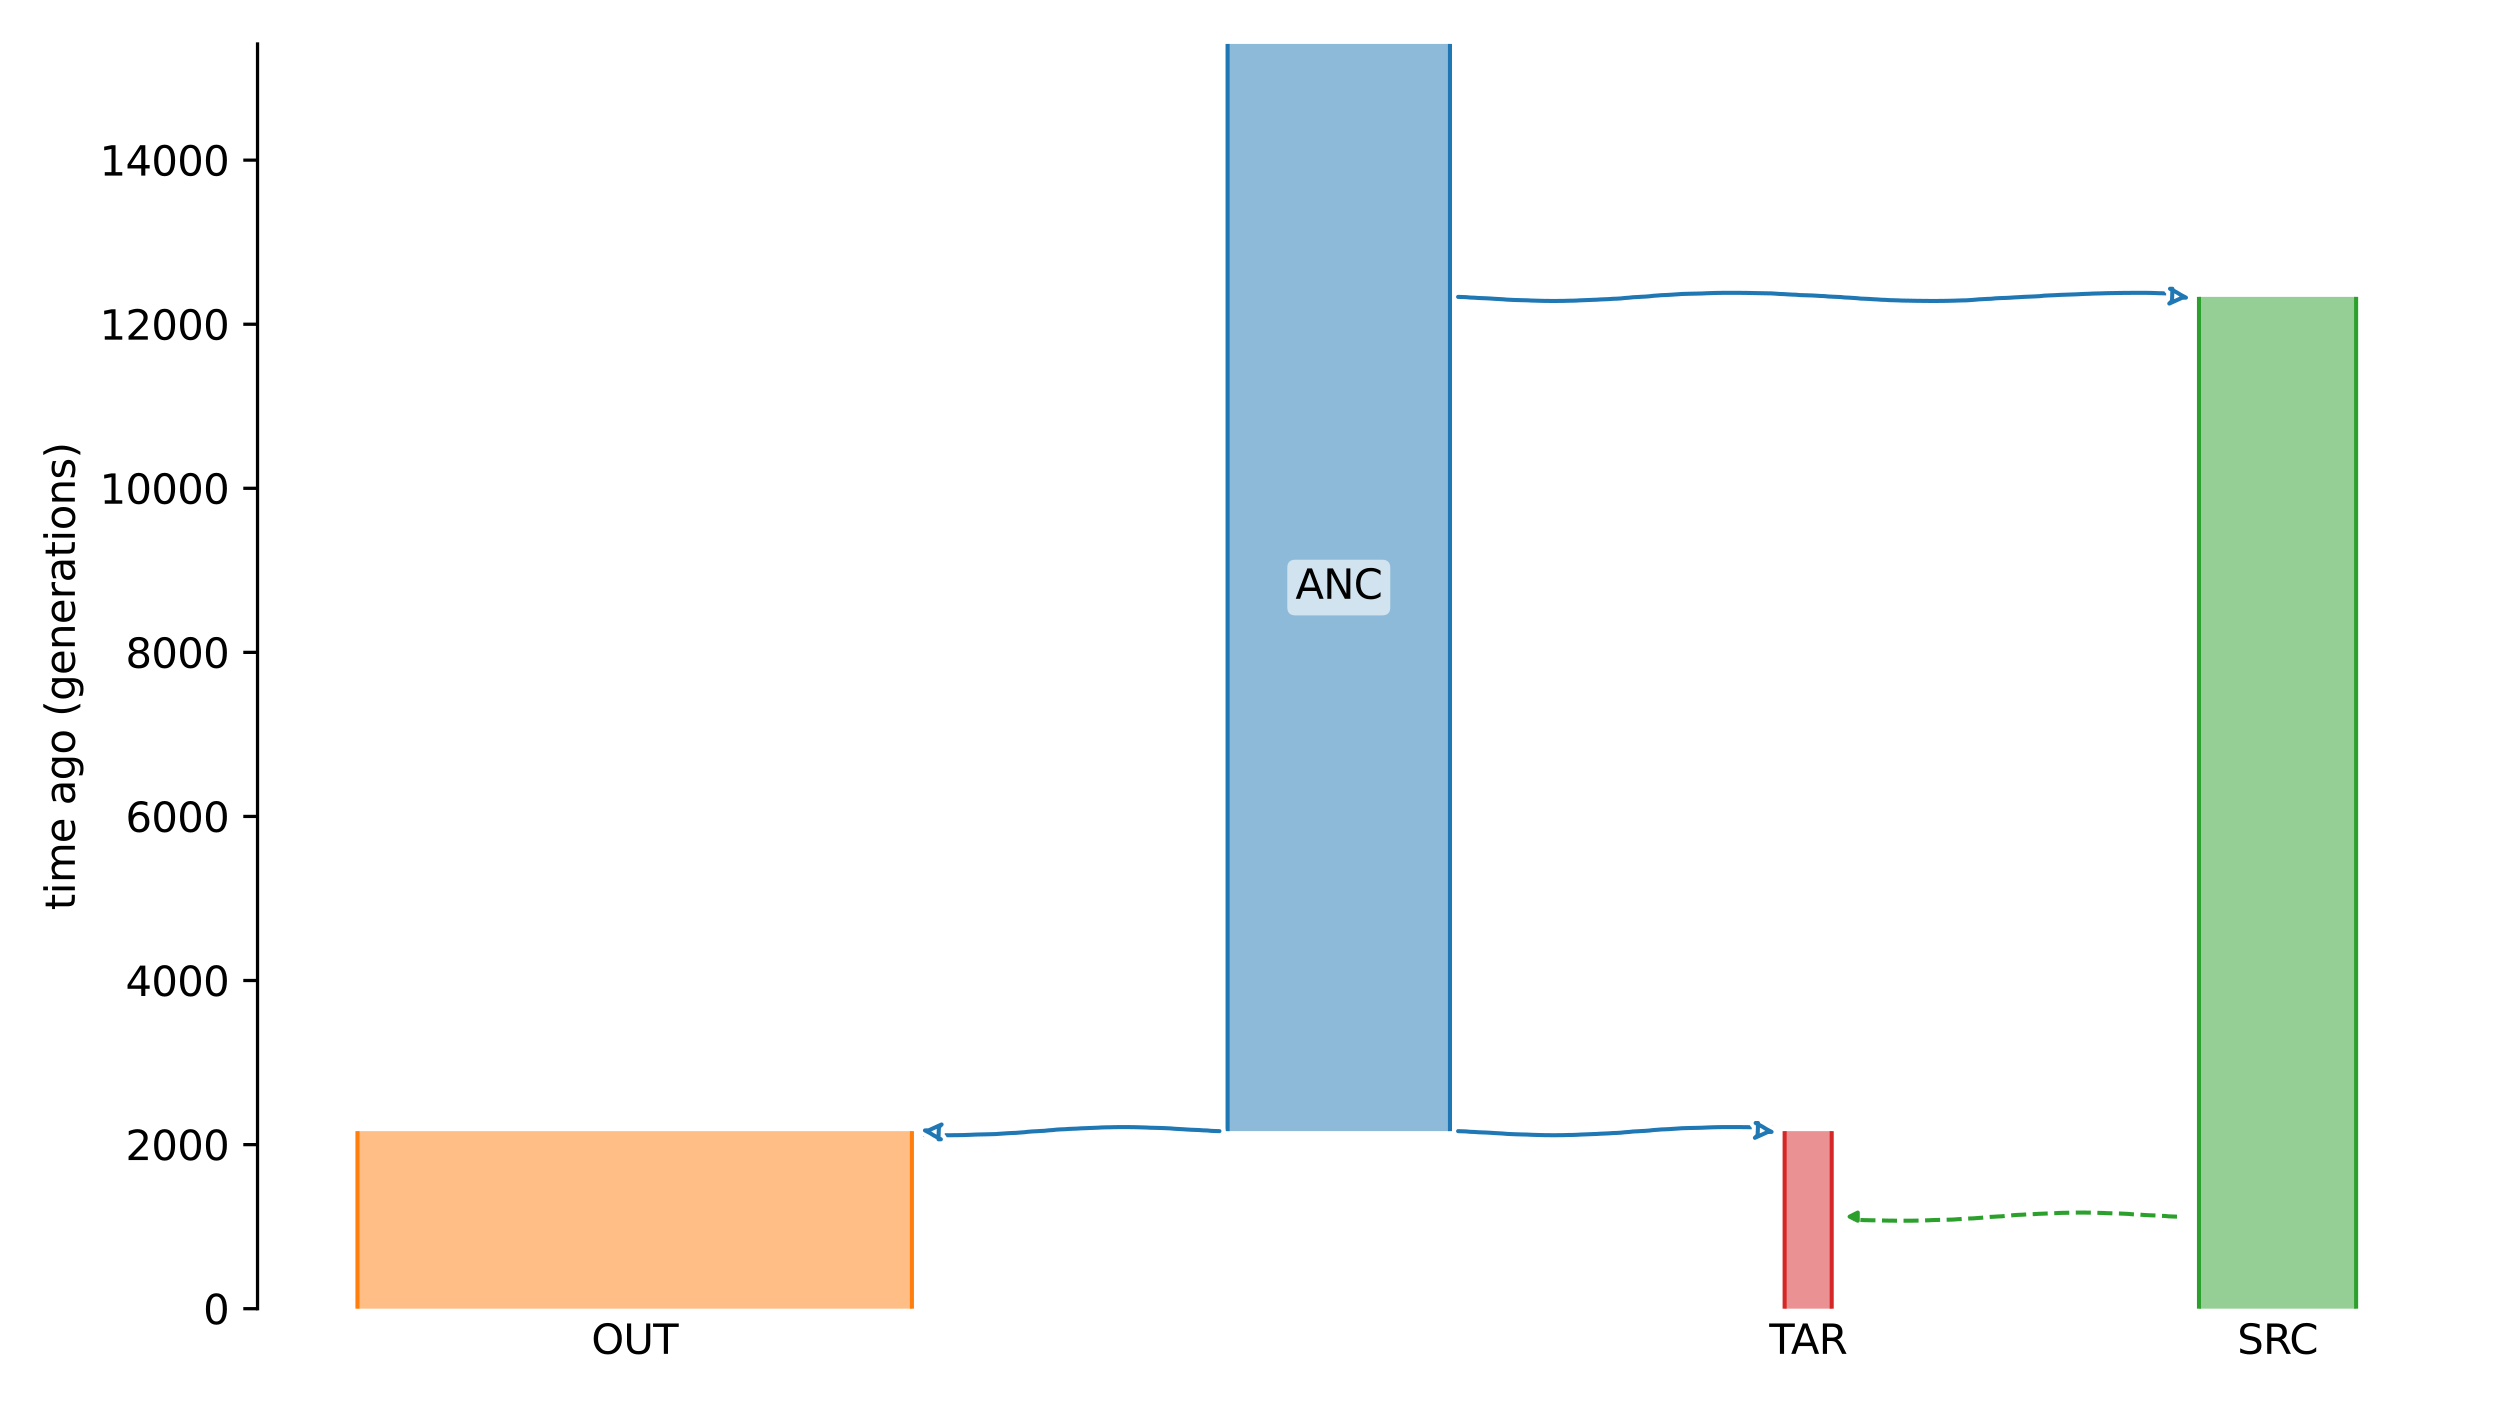 <?xml version="1.0" encoding="utf-8" standalone="no"?>
<!DOCTYPE svg PUBLIC "-//W3C//DTD SVG 1.1//EN"
  "http://www.w3.org/Graphics/SVG/1.1/DTD/svg11.dtd">
<svg xmlns:xlink="http://www.w3.org/1999/xlink" width="614.4pt" height="345.6pt" viewBox="0 0 614.4 345.6" xmlns="http://www.w3.org/2000/svg" version="1.1">
 <defs>
  <style type="text/css">*{stroke-linejoin: round; stroke-linecap: butt}</style>
 </defs>
 <g id="figure_1">
  <g id="patch_1">
   <path d="M 0 345.6 
L 614.4 345.6 
L 614.4 0 
L 0 0 
z
" style="fill: #ffffff"/>
  </g>
  <g id="axes_1">
   <g id="patch_2">
    <path d="M 63.291 321.622 
L 603.6 321.622 
L 603.6 10.8 
L 63.291 10.8 
z
" style="fill: #ffffff"/>
   </g>
   <path d="M 535.018 299 
L 534.018 298.969 
L 533.018 298.932 
L 532.018 298.834 
L 531.018 298.802 
L 530.018 298.728 
L 529.018 298.689 
L 528.018 298.654 
L 527.018 298.596 
L 526.018 298.526 
L 525.018 298.474 
L 524.018 298.415 
L 523.018 298.327 
L 522.018 298.28 
L 521.018 298.238 
L 520.018 298.207 
L 519.018 298.181 
L 518.018 298.16 
L 517.018 298.106 
L 516.018 298.078 
L 515.018 298.048 
L 514.018 298.023 
L 513.018 298.012 
L 512.018 298.002 
L 511.018 298.002 
L 510.018 298.011 
L 509.018 298.023 
L 508.018 298.054 
L 507.018 298.065 
L 506.018 298.095 
L 505.018 298.155 
L 504.018 298.192 
L 503.018 298.231 
L 502.018 298.274 
L 501.018 298.306 
L 500.018 298.374 
L 499.018 298.413 
L 498.018 298.456 
L 497.018 298.526 
L 496.018 298.563 
L 495.018 298.621 
L 494.018 298.732 
L 493.018 298.803 
L 492.018 298.916 
L 491.018 298.961 
L 490.018 299.023 
L 489.018 299.071 
L 488.018 299.152 
L 487.018 299.271 
L 486.018 299.341 
L 485.018 299.424 
L 484.018 299.457 
L 483.018 299.508 
L 482.018 299.577 
L 481.018 299.643 
L 480.018 299.72 
L 479.018 299.747 
L 478.018 299.774 
L 477.018 299.796 
L 476.018 299.816 
L 475.018 299.842 
L 474.018 299.892 
L 473.018 299.927 
L 472.018 299.963 
L 471.018 299.978 
L 470.018 299.994 
L 469.018 299.998 
L 468.018 300 
L 467.018 299.999 
L 466.018 299.998 
L 465.018 299.984 
L 464.018 299.976 
L 463.018 299.954 
L 462.018 299.931 
L 461.018 299.914 
L 460.018 299.896 
L 459.018 299.875 
L 458.018 299.859 
L 457.018 299.796 
L 455.561 299.721 
" clip-path="url(#p1963dccfec)" style="fill: none; stroke-dasharray: 3.7,1.6; stroke-dashoffset: 0; stroke: #2ca02c"/>
   <g id="patch_3">
    <path d="M 301.691 10.8 
L 301.691 277.991 
M 356.343 10.8 
L 356.343 277.991 
" clip-path="url(#p1963dccfec)" style="fill: none; stroke: #ffffff; stroke-width: 3; stroke-linejoin: miter"/>
    <path d="M 301.691 10.8 
L 301.691 277.991 
M 356.343 10.8 
L 356.343 277.991 
" clip-path="url(#p1963dccfec)" style="fill: none; stroke: #1f77b4; stroke-linejoin: miter"/>
    <g id="PolyCollection_1">
     <path d="M 356.343 10.8 
L 301.691 10.8 
L 301.691 277.991 
L 356.343 277.991 
L 356.343 277.991 
L 356.343 10.8 
z
" clip-path="url(#p1963dccfec)" style="fill: #1f77b4; fill-opacity: 0.5"/>
    </g>
    <g id="patch_4">
     <path d="M 87.85 277.991 
L 87.85 321.622 
M 224.113 277.991 
L 224.113 321.622 
" clip-path="url(#p1963dccfec)" style="fill: none; stroke: #ffffff; stroke-width: 3; stroke-linejoin: miter"/>
     <path d="M 87.85 277.991 
L 87.85 321.622 
M 224.113 277.991 
L 224.113 321.622 
" clip-path="url(#p1963dccfec)" style="fill: none; stroke: #ff7f0e; stroke-linejoin: miter"/>
     <g id="PolyCollection_2">
      <path d="M 224.113 277.991 
L 87.85 277.991 
L 87.85 321.622 
L 224.113 321.622 
L 224.113 321.622 
L 224.113 277.991 
z
" clip-path="url(#p1963dccfec)" style="fill: #ff7f0e; fill-opacity: 0.5"/>
     </g>
     <g id="patch_5">
      <path d="M 540.421 72.964 
L 540.421 321.622 
M 579.04 72.964 
L 579.04 321.622 
" clip-path="url(#p1963dccfec)" style="fill: none; stroke: #ffffff; stroke-width: 3; stroke-linejoin: miter"/>
      <path d="M 540.421 72.964 
L 540.421 321.622 
M 579.04 72.964 
L 579.04 321.622 
" clip-path="url(#p1963dccfec)" style="fill: none; stroke: #2ca02c; stroke-linejoin: miter"/>
      <g id="PolyCollection_3">
       <path d="M 579.04 72.964 
L 540.421 72.964 
L 540.421 321.622 
L 579.04 321.622 
L 579.04 321.622 
L 579.04 72.964 
z
" clip-path="url(#p1963dccfec)" style="fill: #2ca02c; fill-opacity: 0.5"/>
      </g>
      <g id="patch_6">
       <path d="M 438.59 277.991 
L 438.59 321.622 
M 450.158 277.991 
L 450.158 321.622 
" clip-path="url(#p1963dccfec)" style="fill: none; stroke: #ffffff; stroke-width: 3; stroke-linejoin: miter"/>
       <path d="M 438.59 277.991 
L 438.59 321.622 
M 450.158 277.991 
L 450.158 321.622 
" clip-path="url(#p1963dccfec)" style="fill: none; stroke: #d62728; stroke-linejoin: miter"/>
       <g id="PolyCollection_4">
        <path d="M 450.158 277.991 
L 438.59 277.991 
L 438.59 321.622 
L 450.158 321.622 
L 450.158 321.622 
L 450.158 277.991 
z
" clip-path="url(#p1963dccfec)" style="fill: #d62728; fill-opacity: 0.5"/>
       </g>
       <g id="matplotlib.axis_1">
        <g id="xtick_1">
         <g id="line2d_1"/>
         <g id="text_1">
          <!-- OUT -->
          <g transform="translate(145.333 332.72) scale(0.1 -0.1)">
           <defs>
            <path id="DejaVuSans-4f" d="M 2522 4238 
Q 1834 4238 1429 3725 
Q 1025 3213 1025 2328 
Q 1025 1447 1429 934 
Q 1834 422 2522 422 
Q 3209 422 3611 934 
Q 4013 1447 4013 2328 
Q 4013 3213 3611 3725 
Q 3209 4238 2522 4238 
z
M 2522 4750 
Q 3503 4750 4090 4092 
Q 4678 3434 4678 2328 
Q 4678 1225 4090 567 
Q 3503 -91 2522 -91 
Q 1538 -91 948 565 
Q 359 1222 359 2328 
Q 359 3434 948 4092 
Q 1538 4750 2522 4750 
z
" transform="scale(0.016)"/>
            <path id="DejaVuSans-55" d="M 556 4666 
L 1191 4666 
L 1191 1831 
Q 1191 1081 1462 751 
Q 1734 422 2344 422 
Q 2950 422 3222 751 
Q 3494 1081 3494 1831 
L 3494 4666 
L 4128 4666 
L 4128 1753 
Q 4128 841 3676 375 
Q 3225 -91 2344 -91 
Q 1459 -91 1007 375 
Q 556 841 556 1753 
L 556 4666 
z
" transform="scale(0.016)"/>
            <path id="DejaVuSans-54" d="M -19 4666 
L 3928 4666 
L 3928 4134 
L 2272 4134 
L 2272 0 
L 1638 0 
L 1638 4134 
L -19 4134 
L -19 4666 
z
" transform="scale(0.016)"/>
           </defs>
           <use xlink:href="#DejaVuSans-4f"/>
           <use xlink:href="#DejaVuSans-55" x="78.711"/>
           <use xlink:href="#DejaVuSans-54" x="151.904"/>
          </g>
         </g>
        </g>
        <g id="xtick_2">
         <g id="line2d_2"/>
         <g id="text_2">
          <!-- SRC -->
          <g transform="translate(549.841 332.72) scale(0.1 -0.1)">
           <defs>
            <path id="DejaVuSans-53" d="M 3425 4513 
L 3425 3897 
Q 3066 4069 2747 4153 
Q 2428 4238 2131 4238 
Q 1616 4238 1336 4038 
Q 1056 3838 1056 3469 
Q 1056 3159 1242 3001 
Q 1428 2844 1947 2747 
L 2328 2669 
Q 3034 2534 3370 2195 
Q 3706 1856 3706 1288 
Q 3706 609 3251 259 
Q 2797 -91 1919 -91 
Q 1588 -91 1214 -16 
Q 841 59 441 206 
L 441 856 
Q 825 641 1194 531 
Q 1563 422 1919 422 
Q 2459 422 2753 634 
Q 3047 847 3047 1241 
Q 3047 1584 2836 1778 
Q 2625 1972 2144 2069 
L 1759 2144 
Q 1053 2284 737 2584 
Q 422 2884 422 3419 
Q 422 4038 858 4394 
Q 1294 4750 2059 4750 
Q 2388 4750 2728 4690 
Q 3069 4631 3425 4513 
z
" transform="scale(0.016)"/>
            <path id="DejaVuSans-52" d="M 2841 2188 
Q 3044 2119 3236 1894 
Q 3428 1669 3622 1275 
L 4263 0 
L 3584 0 
L 2988 1197 
Q 2756 1666 2539 1819 
Q 2322 1972 1947 1972 
L 1259 1972 
L 1259 0 
L 628 0 
L 628 4666 
L 2053 4666 
Q 2853 4666 3247 4331 
Q 3641 3997 3641 3322 
Q 3641 2881 3436 2590 
Q 3231 2300 2841 2188 
z
M 1259 4147 
L 1259 2491 
L 2053 2491 
Q 2509 2491 2742 2702 
Q 2975 2913 2975 3322 
Q 2975 3731 2742 3939 
Q 2509 4147 2053 4147 
L 1259 4147 
z
" transform="scale(0.016)"/>
            <path id="DejaVuSans-43" d="M 4122 4306 
L 4122 3641 
Q 3803 3938 3442 4084 
Q 3081 4231 2675 4231 
Q 1875 4231 1450 3742 
Q 1025 3253 1025 2328 
Q 1025 1406 1450 917 
Q 1875 428 2675 428 
Q 3081 428 3442 575 
Q 3803 722 4122 1019 
L 4122 359 
Q 3791 134 3420 21 
Q 3050 -91 2638 -91 
Q 1578 -91 968 557 
Q 359 1206 359 2328 
Q 359 3453 968 4101 
Q 1578 4750 2638 4750 
Q 3056 4750 3426 4639 
Q 3797 4528 4122 4306 
z
" transform="scale(0.016)"/>
           </defs>
           <use xlink:href="#DejaVuSans-53"/>
           <use xlink:href="#DejaVuSans-52" x="63.477"/>
           <use xlink:href="#DejaVuSans-43" x="127.959"/>
          </g>
         </g>
        </g>
        <g id="xtick_3">
         <g id="line2d_3"/>
         <g id="text_3">
          <!-- TAR -->
          <g transform="translate(434.813 332.72) scale(0.1 -0.1)">
           <defs>
            <path id="DejaVuSans-41" d="M 2188 4044 
L 1331 1722 
L 3047 1722 
L 2188 4044 
z
M 1831 4666 
L 2547 4666 
L 4325 0 
L 3669 0 
L 3244 1197 
L 1141 1197 
L 716 0 
L 50 0 
L 1831 4666 
z
" transform="scale(0.016)"/>
           </defs>
           <use xlink:href="#DejaVuSans-54"/>
           <use xlink:href="#DejaVuSans-41" x="53.334"/>
           <use xlink:href="#DejaVuSans-52" x="121.742"/>
          </g>
         </g>
        </g>
       </g>
       <g id="matplotlib.axis_2">
        <g id="ytick_1">
         <g id="line2d_4">
          <defs>
           <path id="m6f9a1fce03" d="M 0 0 
L -3.5 0 
" style="stroke: #000000; stroke-width: 0.8"/>
          </defs>
          <g>
           <use xlink:href="#m6f9a1fce03" x="63.291" y="321.622" style="stroke: #000000; stroke-width: 0.8"/>
          </g>
         </g>
         <g id="text_4">
          <!-- 0 -->
          <g transform="translate(49.928 325.421) scale(0.1 -0.1)">
           <defs>
            <path id="DejaVuSans-30" d="M 2034 4250 
Q 1547 4250 1301 3770 
Q 1056 3291 1056 2328 
Q 1056 1369 1301 889 
Q 1547 409 2034 409 
Q 2525 409 2770 889 
Q 3016 1369 3016 2328 
Q 3016 3291 2770 3770 
Q 2525 4250 2034 4250 
z
M 2034 4750 
Q 2819 4750 3233 4129 
Q 3647 3509 3647 2328 
Q 3647 1150 3233 529 
Q 2819 -91 2034 -91 
Q 1250 -91 836 529 
Q 422 1150 422 2328 
Q 422 3509 836 4129 
Q 1250 4750 2034 4750 
z
" transform="scale(0.016)"/>
           </defs>
           <use xlink:href="#DejaVuSans-30"/>
          </g>
         </g>
        </g>
        <g id="ytick_2">
         <g id="line2d_5">
          <g>
           <use xlink:href="#m6f9a1fce03" x="63.291" y="281.298" style="stroke: #000000; stroke-width: 0.8"/>
          </g>
         </g>
         <g id="text_5">
          <!-- 2000 -->
          <g transform="translate(30.841 285.097) scale(0.1 -0.1)">
           <defs>
            <path id="DejaVuSans-32" d="M 1228 531 
L 3431 531 
L 3431 0 
L 469 0 
L 469 531 
Q 828 903 1448 1529 
Q 2069 2156 2228 2338 
Q 2531 2678 2651 2914 
Q 2772 3150 2772 3378 
Q 2772 3750 2511 3984 
Q 2250 4219 1831 4219 
Q 1534 4219 1204 4116 
Q 875 4013 500 3803 
L 500 4441 
Q 881 4594 1212 4672 
Q 1544 4750 1819 4750 
Q 2544 4750 2975 4387 
Q 3406 4025 3406 3419 
Q 3406 3131 3298 2873 
Q 3191 2616 2906 2266 
Q 2828 2175 2409 1742 
Q 1991 1309 1228 531 
z
" transform="scale(0.016)"/>
           </defs>
           <use xlink:href="#DejaVuSans-32"/>
           <use xlink:href="#DejaVuSans-30" x="63.623"/>
           <use xlink:href="#DejaVuSans-30" x="127.246"/>
           <use xlink:href="#DejaVuSans-30" x="190.869"/>
          </g>
         </g>
        </g>
        <g id="ytick_3">
         <g id="line2d_6">
          <g>
           <use xlink:href="#m6f9a1fce03" x="63.291" y="240.974" style="stroke: #000000; stroke-width: 0.8"/>
          </g>
         </g>
         <g id="text_6">
          <!-- 4000 -->
          <g transform="translate(30.841 244.773) scale(0.1 -0.1)">
           <defs>
            <path id="DejaVuSans-34" d="M 2419 4116 
L 825 1625 
L 2419 1625 
L 2419 4116 
z
M 2253 4666 
L 3047 4666 
L 3047 1625 
L 3713 1625 
L 3713 1100 
L 3047 1100 
L 3047 0 
L 2419 0 
L 2419 1100 
L 313 1100 
L 313 1709 
L 2253 4666 
z
" transform="scale(0.016)"/>
           </defs>
           <use xlink:href="#DejaVuSans-34"/>
           <use xlink:href="#DejaVuSans-30" x="63.623"/>
           <use xlink:href="#DejaVuSans-30" x="127.246"/>
           <use xlink:href="#DejaVuSans-30" x="190.869"/>
          </g>
         </g>
        </g>
        <g id="ytick_4">
         <g id="line2d_7">
          <g>
           <use xlink:href="#m6f9a1fce03" x="63.291" y="200.65" style="stroke: #000000; stroke-width: 0.8"/>
          </g>
         </g>
         <g id="text_7">
          <!-- 6000 -->
          <g transform="translate(30.841 204.449) scale(0.1 -0.1)">
           <defs>
            <path id="DejaVuSans-36" d="M 2113 2584 
Q 1688 2584 1439 2293 
Q 1191 2003 1191 1497 
Q 1191 994 1439 701 
Q 1688 409 2113 409 
Q 2538 409 2786 701 
Q 3034 994 3034 1497 
Q 3034 2003 2786 2293 
Q 2538 2584 2113 2584 
z
M 3366 4563 
L 3366 3988 
Q 3128 4100 2886 4159 
Q 2644 4219 2406 4219 
Q 1781 4219 1451 3797 
Q 1122 3375 1075 2522 
Q 1259 2794 1537 2939 
Q 1816 3084 2150 3084 
Q 2853 3084 3261 2657 
Q 3669 2231 3669 1497 
Q 3669 778 3244 343 
Q 2819 -91 2113 -91 
Q 1303 -91 875 529 
Q 447 1150 447 2328 
Q 447 3434 972 4092 
Q 1497 4750 2381 4750 
Q 2619 4750 2861 4703 
Q 3103 4656 3366 4563 
z
" transform="scale(0.016)"/>
           </defs>
           <use xlink:href="#DejaVuSans-36"/>
           <use xlink:href="#DejaVuSans-30" x="63.623"/>
           <use xlink:href="#DejaVuSans-30" x="127.246"/>
           <use xlink:href="#DejaVuSans-30" x="190.869"/>
          </g>
         </g>
        </g>
        <g id="ytick_5">
         <g id="line2d_8">
          <g>
           <use xlink:href="#m6f9a1fce03" x="63.291" y="160.326" style="stroke: #000000; stroke-width: 0.8"/>
          </g>
         </g>
         <g id="text_8">
          <!-- 8000 -->
          <g transform="translate(30.841 164.125) scale(0.1 -0.1)">
           <defs>
            <path id="DejaVuSans-38" d="M 2034 2216 
Q 1584 2216 1326 1975 
Q 1069 1734 1069 1313 
Q 1069 891 1326 650 
Q 1584 409 2034 409 
Q 2484 409 2743 651 
Q 3003 894 3003 1313 
Q 3003 1734 2745 1975 
Q 2488 2216 2034 2216 
z
M 1403 2484 
Q 997 2584 770 2862 
Q 544 3141 544 3541 
Q 544 4100 942 4425 
Q 1341 4750 2034 4750 
Q 2731 4750 3128 4425 
Q 3525 4100 3525 3541 
Q 3525 3141 3298 2862 
Q 3072 2584 2669 2484 
Q 3125 2378 3379 2068 
Q 3634 1759 3634 1313 
Q 3634 634 3220 271 
Q 2806 -91 2034 -91 
Q 1263 -91 848 271 
Q 434 634 434 1313 
Q 434 1759 690 2068 
Q 947 2378 1403 2484 
z
M 1172 3481 
Q 1172 3119 1398 2916 
Q 1625 2713 2034 2713 
Q 2441 2713 2670 2916 
Q 2900 3119 2900 3481 
Q 2900 3844 2670 4047 
Q 2441 4250 2034 4250 
Q 1625 4250 1398 4047 
Q 1172 3844 1172 3481 
z
" transform="scale(0.016)"/>
           </defs>
           <use xlink:href="#DejaVuSans-38"/>
           <use xlink:href="#DejaVuSans-30" x="63.623"/>
           <use xlink:href="#DejaVuSans-30" x="127.246"/>
           <use xlink:href="#DejaVuSans-30" x="190.869"/>
          </g>
         </g>
        </g>
        <g id="ytick_6">
         <g id="line2d_9">
          <g>
           <use xlink:href="#m6f9a1fce03" x="63.291" y="120.002" style="stroke: #000000; stroke-width: 0.8"/>
          </g>
         </g>
         <g id="text_9">
          <!-- 10000 -->
          <g transform="translate(24.478 123.801) scale(0.1 -0.1)">
           <defs>
            <path id="DejaVuSans-31" d="M 794 531 
L 1825 531 
L 1825 4091 
L 703 3866 
L 703 4441 
L 1819 4666 
L 2450 4666 
L 2450 531 
L 3481 531 
L 3481 0 
L 794 0 
L 794 531 
z
" transform="scale(0.016)"/>
           </defs>
           <use xlink:href="#DejaVuSans-31"/>
           <use xlink:href="#DejaVuSans-30" x="63.623"/>
           <use xlink:href="#DejaVuSans-30" x="127.246"/>
           <use xlink:href="#DejaVuSans-30" x="190.869"/>
           <use xlink:href="#DejaVuSans-30" x="254.492"/>
          </g>
         </g>
        </g>
        <g id="ytick_7">
         <g id="line2d_10">
          <g>
           <use xlink:href="#m6f9a1fce03" x="63.291" y="79.678" style="stroke: #000000; stroke-width: 0.8"/>
          </g>
         </g>
         <g id="text_10">
          <!-- 12000 -->
          <g transform="translate(24.478 83.478) scale(0.1 -0.1)">
           <use xlink:href="#DejaVuSans-31"/>
           <use xlink:href="#DejaVuSans-32" x="63.623"/>
           <use xlink:href="#DejaVuSans-30" x="127.246"/>
           <use xlink:href="#DejaVuSans-30" x="190.869"/>
           <use xlink:href="#DejaVuSans-30" x="254.492"/>
          </g>
         </g>
        </g>
        <g id="ytick_8">
         <g id="line2d_11">
          <g>
           <use xlink:href="#m6f9a1fce03" x="63.291" y="39.354" style="stroke: #000000; stroke-width: 0.8"/>
          </g>
         </g>
         <g id="text_11">
          <!-- 14000 -->
          <g transform="translate(24.478 43.154) scale(0.1 -0.1)">
           <use xlink:href="#DejaVuSans-31"/>
           <use xlink:href="#DejaVuSans-34" x="63.623"/>
           <use xlink:href="#DejaVuSans-30" x="127.246"/>
           <use xlink:href="#DejaVuSans-30" x="190.869"/>
           <use xlink:href="#DejaVuSans-30" x="254.492"/>
          </g>
         </g>
        </g>
        <g id="text_12">
         <!-- time ago (generations) -->
         <g transform="translate(18.398 223.682) rotate(-90) scale(0.1 -0.1)">
          <defs>
           <path id="DejaVuSans-74" d="M 1172 4494 
L 1172 3500 
L 2356 3500 
L 2356 3053 
L 1172 3053 
L 1172 1153 
Q 1172 725 1289 603 
Q 1406 481 1766 481 
L 2356 481 
L 2356 0 
L 1766 0 
Q 1100 0 847 248 
Q 594 497 594 1153 
L 594 3053 
L 172 3053 
L 172 3500 
L 594 3500 
L 594 4494 
L 1172 4494 
z
" transform="scale(0.016)"/>
           <path id="DejaVuSans-69" d="M 603 3500 
L 1178 3500 
L 1178 0 
L 603 0 
L 603 3500 
z
M 603 4863 
L 1178 4863 
L 1178 4134 
L 603 4134 
L 603 4863 
z
" transform="scale(0.016)"/>
           <path id="DejaVuSans-6d" d="M 3328 2828 
Q 3544 3216 3844 3400 
Q 4144 3584 4550 3584 
Q 5097 3584 5394 3201 
Q 5691 2819 5691 2113 
L 5691 0 
L 5113 0 
L 5113 2094 
Q 5113 2597 4934 2840 
Q 4756 3084 4391 3084 
Q 3944 3084 3684 2787 
Q 3425 2491 3425 1978 
L 3425 0 
L 2847 0 
L 2847 2094 
Q 2847 2600 2669 2842 
Q 2491 3084 2119 3084 
Q 1678 3084 1418 2786 
Q 1159 2488 1159 1978 
L 1159 0 
L 581 0 
L 581 3500 
L 1159 3500 
L 1159 2956 
Q 1356 3278 1631 3431 
Q 1906 3584 2284 3584 
Q 2666 3584 2933 3390 
Q 3200 3197 3328 2828 
z
" transform="scale(0.016)"/>
           <path id="DejaVuSans-65" d="M 3597 1894 
L 3597 1613 
L 953 1613 
Q 991 1019 1311 708 
Q 1631 397 2203 397 
Q 2534 397 2845 478 
Q 3156 559 3463 722 
L 3463 178 
Q 3153 47 2828 -22 
Q 2503 -91 2169 -91 
Q 1331 -91 842 396 
Q 353 884 353 1716 
Q 353 2575 817 3079 
Q 1281 3584 2069 3584 
Q 2775 3584 3186 3129 
Q 3597 2675 3597 1894 
z
M 3022 2063 
Q 3016 2534 2758 2815 
Q 2500 3097 2075 3097 
Q 1594 3097 1305 2825 
Q 1016 2553 972 2059 
L 3022 2063 
z
" transform="scale(0.016)"/>
           <path id="DejaVuSans-20" transform="scale(0.016)"/>
           <path id="DejaVuSans-61" d="M 2194 1759 
Q 1497 1759 1228 1600 
Q 959 1441 959 1056 
Q 959 750 1161 570 
Q 1363 391 1709 391 
Q 2188 391 2477 730 
Q 2766 1069 2766 1631 
L 2766 1759 
L 2194 1759 
z
M 3341 1997 
L 3341 0 
L 2766 0 
L 2766 531 
Q 2569 213 2275 61 
Q 1981 -91 1556 -91 
Q 1019 -91 701 211 
Q 384 513 384 1019 
Q 384 1609 779 1909 
Q 1175 2209 1959 2209 
L 2766 2209 
L 2766 2266 
Q 2766 2663 2505 2880 
Q 2244 3097 1772 3097 
Q 1472 3097 1187 3025 
Q 903 2953 641 2809 
L 641 3341 
Q 956 3463 1253 3523 
Q 1550 3584 1831 3584 
Q 2591 3584 2966 3190 
Q 3341 2797 3341 1997 
z
" transform="scale(0.016)"/>
           <path id="DejaVuSans-67" d="M 2906 1791 
Q 2906 2416 2648 2759 
Q 2391 3103 1925 3103 
Q 1463 3103 1205 2759 
Q 947 2416 947 1791 
Q 947 1169 1205 825 
Q 1463 481 1925 481 
Q 2391 481 2648 825 
Q 2906 1169 2906 1791 
z
M 3481 434 
Q 3481 -459 3084 -895 
Q 2688 -1331 1869 -1331 
Q 1566 -1331 1297 -1286 
Q 1028 -1241 775 -1147 
L 775 -588 
Q 1028 -725 1275 -790 
Q 1522 -856 1778 -856 
Q 2344 -856 2625 -561 
Q 2906 -266 2906 331 
L 2906 616 
Q 2728 306 2450 153 
Q 2172 0 1784 0 
Q 1141 0 747 490 
Q 353 981 353 1791 
Q 353 2603 747 3093 
Q 1141 3584 1784 3584 
Q 2172 3584 2450 3431 
Q 2728 3278 2906 2969 
L 2906 3500 
L 3481 3500 
L 3481 434 
z
" transform="scale(0.016)"/>
           <path id="DejaVuSans-6f" d="M 1959 3097 
Q 1497 3097 1228 2736 
Q 959 2375 959 1747 
Q 959 1119 1226 758 
Q 1494 397 1959 397 
Q 2419 397 2687 759 
Q 2956 1122 2956 1747 
Q 2956 2369 2687 2733 
Q 2419 3097 1959 3097 
z
M 1959 3584 
Q 2709 3584 3137 3096 
Q 3566 2609 3566 1747 
Q 3566 888 3137 398 
Q 2709 -91 1959 -91 
Q 1206 -91 779 398 
Q 353 888 353 1747 
Q 353 2609 779 3096 
Q 1206 3584 1959 3584 
z
" transform="scale(0.016)"/>
           <path id="DejaVuSans-28" d="M 1984 4856 
Q 1566 4138 1362 3434 
Q 1159 2731 1159 2009 
Q 1159 1288 1364 580 
Q 1569 -128 1984 -844 
L 1484 -844 
Q 1016 -109 783 600 
Q 550 1309 550 2009 
Q 550 2706 781 3412 
Q 1013 4119 1484 4856 
L 1984 4856 
z
" transform="scale(0.016)"/>
           <path id="DejaVuSans-6e" d="M 3513 2113 
L 3513 0 
L 2938 0 
L 2938 2094 
Q 2938 2591 2744 2837 
Q 2550 3084 2163 3084 
Q 1697 3084 1428 2787 
Q 1159 2491 1159 1978 
L 1159 0 
L 581 0 
L 581 3500 
L 1159 3500 
L 1159 2956 
Q 1366 3272 1645 3428 
Q 1925 3584 2291 3584 
Q 2894 3584 3203 3211 
Q 3513 2838 3513 2113 
z
" transform="scale(0.016)"/>
           <path id="DejaVuSans-72" d="M 2631 2963 
Q 2534 3019 2420 3045 
Q 2306 3072 2169 3072 
Q 1681 3072 1420 2755 
Q 1159 2438 1159 1844 
L 1159 0 
L 581 0 
L 581 3500 
L 1159 3500 
L 1159 2956 
Q 1341 3275 1631 3429 
Q 1922 3584 2338 3584 
Q 2397 3584 2469 3576 
Q 2541 3569 2628 3553 
L 2631 2963 
z
" transform="scale(0.016)"/>
           <path id="DejaVuSans-73" d="M 2834 3397 
L 2834 2853 
Q 2591 2978 2328 3040 
Q 2066 3103 1784 3103 
Q 1356 3103 1142 2972 
Q 928 2841 928 2578 
Q 928 2378 1081 2264 
Q 1234 2150 1697 2047 
L 1894 2003 
Q 2506 1872 2764 1633 
Q 3022 1394 3022 966 
Q 3022 478 2636 193 
Q 2250 -91 1575 -91 
Q 1294 -91 989 -36 
Q 684 19 347 128 
L 347 722 
Q 666 556 975 473 
Q 1284 391 1588 391 
Q 1994 391 2212 530 
Q 2431 669 2431 922 
Q 2431 1156 2273 1281 
Q 2116 1406 1581 1522 
L 1381 1569 
Q 847 1681 609 1914 
Q 372 2147 372 2553 
Q 372 3047 722 3315 
Q 1072 3584 1716 3584 
Q 2034 3584 2315 3537 
Q 2597 3491 2834 3397 
z
" transform="scale(0.016)"/>
           <path id="DejaVuSans-29" d="M 513 4856 
L 1013 4856 
Q 1481 4119 1714 3412 
Q 1947 2706 1947 2009 
Q 1947 1309 1714 600 
Q 1481 -109 1013 -844 
L 513 -844 
Q 928 -128 1133 580 
Q 1338 1288 1338 2009 
Q 1338 2731 1133 3434 
Q 928 4138 513 4856 
z
" transform="scale(0.016)"/>
          </defs>
          <use xlink:href="#DejaVuSans-74"/>
          <use xlink:href="#DejaVuSans-69" x="39.209"/>
          <use xlink:href="#DejaVuSans-6d" x="66.992"/>
          <use xlink:href="#DejaVuSans-65" x="164.404"/>
          <use xlink:href="#DejaVuSans-20" x="225.928"/>
          <use xlink:href="#DejaVuSans-61" x="257.715"/>
          <use xlink:href="#DejaVuSans-67" x="318.994"/>
          <use xlink:href="#DejaVuSans-6f" x="382.471"/>
          <use xlink:href="#DejaVuSans-20" x="443.652"/>
          <use xlink:href="#DejaVuSans-28" x="475.439"/>
          <use xlink:href="#DejaVuSans-67" x="514.453"/>
          <use xlink:href="#DejaVuSans-65" x="577.93"/>
          <use xlink:href="#DejaVuSans-6e" x="639.453"/>
          <use xlink:href="#DejaVuSans-65" x="702.832"/>
          <use xlink:href="#DejaVuSans-72" x="764.355"/>
          <use xlink:href="#DejaVuSans-61" x="805.469"/>
          <use xlink:href="#DejaVuSans-74" x="866.748"/>
          <use xlink:href="#DejaVuSans-69" x="905.957"/>
          <use xlink:href="#DejaVuSans-6f" x="933.74"/>
          <use xlink:href="#DejaVuSans-6e" x="994.922"/>
          <use xlink:href="#DejaVuSans-73" x="1058.301"/>
          <use xlink:href="#DejaVuSans-29" x="1110.4"/>
         </g>
        </g>
       </g>
       <g id="patch_7">
        <path d="M 299.688 277.991 
L 298.688 277.96 
L 297.688 277.923 
L 296.688 277.825 
L 295.688 277.793 
L 294.688 277.719 
L 293.688 277.681 
L 292.688 277.645 
L 291.688 277.587 
L 290.688 277.517 
L 289.688 277.465 
L 288.688 277.406 
L 287.688 277.318 
L 286.688 277.272 
L 285.688 277.229 
L 284.688 277.199 
L 283.688 277.173 
L 282.688 277.151 
L 281.688 277.097 
L 280.688 277.069 
L 279.688 277.039 
L 278.688 277.014 
L 277.688 277.003 
L 276.688 276.993 
L 275.688 276.993 
L 274.688 277.002 
L 273.688 277.014 
L 272.688 277.045 
L 271.688 277.056 
L 270.688 277.086 
L 269.688 277.146 
L 268.688 277.183 
L 267.688 277.223 
L 266.688 277.265 
L 265.688 277.298 
L 264.688 277.365 
L 263.688 277.404 
L 262.688 277.447 
L 261.688 277.518 
L 260.688 277.554 
L 259.688 277.612 
L 258.688 277.723 
L 257.688 277.794 
L 256.688 277.907 
L 255.688 277.953 
L 254.688 278.014 
L 253.688 278.062 
L 252.688 278.143 
L 251.688 278.262 
L 250.688 278.332 
L 249.688 278.415 
L 248.688 278.448 
L 247.688 278.5 
L 246.688 278.568 
L 245.688 278.634 
L 244.688 278.711 
L 243.688 278.738 
L 242.688 278.765 
L 241.688 278.788 
L 240.688 278.807 
L 239.688 278.834 
L 238.688 278.883 
L 237.688 278.918 
L 236.688 278.954 
L 235.688 278.97 
L 234.688 278.985 
L 233.688 278.989 
L 232.688 278.991 
L 231.688 278.991 
L 230.688 278.989 
L 229.688 278.976 
L 228.688 278.967 
L 227.229 278.946 
" clip-path="url(#p1963dccfec)" style="fill: none; stroke: #ffffff; stroke-width: 3; stroke-linecap: round"/>
        <path d="M 299.688 277.991 
L 298.688 277.96 
L 297.688 277.923 
L 296.688 277.825 
L 295.688 277.793 
L 294.688 277.719 
L 293.688 277.681 
L 292.688 277.645 
L 291.688 277.587 
L 290.688 277.517 
L 289.688 277.465 
L 288.688 277.406 
L 287.688 277.318 
L 286.688 277.272 
L 285.688 277.229 
L 284.688 277.199 
L 283.688 277.173 
L 282.688 277.151 
L 281.688 277.097 
L 280.688 277.069 
L 279.688 277.039 
L 278.688 277.014 
L 277.688 277.003 
L 276.688 276.993 
L 275.688 276.993 
L 274.688 277.002 
L 273.688 277.014 
L 272.688 277.045 
L 271.688 277.056 
L 270.688 277.086 
L 269.688 277.146 
L 268.688 277.183 
L 267.688 277.223 
L 266.688 277.265 
L 265.688 277.298 
L 264.688 277.365 
L 263.688 277.404 
L 262.688 277.447 
L 261.688 277.518 
L 260.688 277.554 
L 259.688 277.612 
L 258.688 277.723 
L 257.688 277.794 
L 256.688 277.907 
L 255.688 277.953 
L 254.688 278.014 
L 253.688 278.062 
L 252.688 278.143 
L 251.688 278.262 
L 250.688 278.332 
L 249.688 278.415 
L 248.688 278.448 
L 247.688 278.5 
L 246.688 278.568 
L 245.688 278.634 
L 244.688 278.711 
L 243.688 278.738 
L 242.688 278.765 
L 241.688 278.788 
L 240.688 278.807 
L 239.688 278.834 
L 238.688 278.883 
L 237.688 278.918 
L 236.688 278.954 
L 235.688 278.97 
L 234.688 278.985 
L 233.688 278.989 
L 232.688 278.991 
L 231.688 278.991 
L 230.688 278.989 
L 229.688 278.976 
L 228.688 278.967 
L 227.229 278.946 
" clip-path="url(#p1963dccfec)" style="fill: none; stroke: #1f77b4; stroke-linecap: round"/>
        <path d="M 231.229 279.991 
L 230.348 279.516 
L 229.47 279.036 
L 228.62 278.501 
L 227.318 277.814 
L 228.245 277.788 
L 229.157 277.375 
L 230.067 276.959 
L 231.409 276.353 
L 230.754 276.991 
L 230.702 277.991 
L 230.643 279.991 
z
" clip-path="url(#p1963dccfec)" style="fill: #ffffff; stroke: #ffffff; stroke-width: 3; stroke-linecap: round"/>
        <path d="M 231.229 279.991 
L 230.348 279.516 
L 229.47 279.036 
L 228.62 278.501 
L 227.318 277.814 
L 228.245 277.788 
L 229.157 277.375 
L 230.067 276.959 
L 231.409 276.353 
L 230.754 276.991 
L 230.702 277.991 
L 230.643 279.991 
z
" clip-path="url(#p1963dccfec)" style="fill: #ffffff; stroke: #1f77b4; stroke-linecap: round"/>
        <g id="patch_8">
         <path d="M 358.346 72.964 
L 359.346 72.996 
L 360.346 73.033 
L 361.346 73.13 
L 362.346 73.163 
L 363.346 73.237 
L 364.346 73.275 
L 365.346 73.311 
L 366.346 73.368 
L 367.346 73.439 
L 368.346 73.491 
L 369.346 73.55 
L 370.346 73.638 
L 371.346 73.684 
L 372.346 73.727 
L 373.346 73.757 
L 374.346 73.783 
L 375.346 73.804 
L 376.346 73.859 
L 377.346 73.887 
L 378.346 73.916 
L 379.346 73.942 
L 380.346 73.953 
L 381.346 73.963 
L 382.346 73.963 
L 383.346 73.953 
L 384.346 73.942 
L 385.346 73.911 
L 386.346 73.899 
L 387.346 73.869 
L 388.346 73.81 
L 389.346 73.772 
L 390.346 73.733 
L 391.346 73.691 
L 392.346 73.658 
L 393.346 73.591 
L 394.346 73.551 
L 395.346 73.509 
L 396.346 73.438 
L 397.346 73.402 
L 398.346 73.343 
L 399.346 73.232 
L 400.346 73.162 
L 401.346 73.049 
L 402.346 73.003 
L 403.346 72.942 
L 404.346 72.893 
L 405.346 72.813 
L 406.346 72.694 
L 407.346 72.624 
L 408.346 72.541 
L 409.346 72.507 
L 410.346 72.456 
L 411.346 72.388 
L 412.346 72.322 
L 413.346 72.245 
L 414.346 72.217 
L 415.346 72.191 
L 416.346 72.168 
L 417.346 72.149 
L 418.346 72.122 
L 419.346 72.072 
L 420.346 72.037 
L 421.346 72.002 
L 422.346 71.986 
L 423.346 71.97 
L 424.346 71.967 
L 425.346 71.965 
L 426.346 71.965 
L 427.346 71.967 
L 428.346 71.98 
L 429.346 71.989 
L 430.346 72.01 
L 431.346 72.033 
L 432.346 72.05 
L 433.346 72.069 
L 434.346 72.089 
L 435.346 72.106 
L 436.346 72.169 
L 437.346 72.244 
L 438.346 72.277 
L 439.346 72.344 
L 440.346 72.398 
L 441.346 72.432 
L 442.346 72.522 
L 443.346 72.551 
L 444.346 72.582 
L 445.346 72.613 
L 446.346 72.668 
L 447.346 72.733 
L 448.346 72.771 
L 449.346 72.867 
L 450.346 72.916 
L 451.346 72.96 
L 452.346 73 
L 453.346 73.108 
L 454.346 73.15 
L 455.346 73.212 
L 456.346 73.282 
L 457.346 73.387 
L 458.346 73.424 
L 459.346 73.47 
L 460.346 73.538 
L 461.346 73.587 
L 462.346 73.664 
L 463.346 73.695 
L 464.346 73.764 
L 465.346 73.788 
L 466.346 73.817 
L 467.346 73.859 
L 468.346 73.88 
L 469.346 73.894 
L 470.346 73.921 
L 471.346 73.93 
L 472.346 73.943 
L 473.346 73.954 
L 474.346 73.96 
L 475.346 73.964 
L 476.346 73.959 
L 477.346 73.945 
L 478.346 73.938 
L 479.346 73.913 
L 480.346 73.89 
L 481.346 73.853 
L 482.346 73.827 
L 483.346 73.805 
L 484.346 73.736 
L 485.346 73.662 
L 486.346 73.568 
L 487.346 73.517 
L 488.346 73.463 
L 489.346 73.428 
L 490.346 73.322 
L 491.346 73.269 
L 492.346 73.232 
L 493.346 73.201 
L 494.346 73.14 
L 495.346 73.073 
L 496.346 73.024 
L 497.346 72.959 
L 498.346 72.92 
L 499.346 72.878 
L 500.346 72.836 
L 501.346 72.777 
L 502.346 72.664 
L 503.346 72.612 
L 504.346 72.572 
L 505.346 72.525 
L 506.346 72.468 
L 507.346 72.436 
L 508.346 72.399 
L 509.346 72.367 
L 510.346 72.333 
L 511.346 72.275 
L 512.346 72.229 
L 513.346 72.2 
L 514.346 72.149 
L 515.346 72.124 
L 516.346 72.103 
L 517.346 72.068 
L 518.346 72.044 
L 519.346 72.03 
L 520.346 72.011 
L 521.346 71.995 
L 522.346 71.983 
L 523.346 71.977 
L 524.346 71.97 
L 525.346 71.965 
L 526.346 71.967 
L 527.346 71.969 
L 528.346 71.981 
L 529.346 72.009 
L 530.346 72.053 
L 531.346 72.073 
L 532.346 72.114 
L 533.346 72.154 
L 534.346 72.173 
L 535.346 72.196 
L 537.305 72.263 
" clip-path="url(#p1963dccfec)" style="fill: none; stroke: #ffffff; stroke-width: 3; stroke-linecap: round"/>
         <path d="M 358.346 72.964 
L 359.346 72.996 
L 360.346 73.033 
L 361.346 73.13 
L 362.346 73.163 
L 363.346 73.237 
L 364.346 73.275 
L 365.346 73.311 
L 366.346 73.368 
L 367.346 73.439 
L 368.346 73.491 
L 369.346 73.55 
L 370.346 73.638 
L 371.346 73.684 
L 372.346 73.727 
L 373.346 73.757 
L 374.346 73.783 
L 375.346 73.804 
L 376.346 73.859 
L 377.346 73.887 
L 378.346 73.916 
L 379.346 73.942 
L 380.346 73.953 
L 381.346 73.963 
L 382.346 73.963 
L 383.346 73.953 
L 384.346 73.942 
L 385.346 73.911 
L 386.346 73.899 
L 387.346 73.869 
L 388.346 73.81 
L 389.346 73.772 
L 390.346 73.733 
L 391.346 73.691 
L 392.346 73.658 
L 393.346 73.591 
L 394.346 73.551 
L 395.346 73.509 
L 396.346 73.438 
L 397.346 73.402 
L 398.346 73.343 
L 399.346 73.232 
L 400.346 73.162 
L 401.346 73.049 
L 402.346 73.003 
L 403.346 72.942 
L 404.346 72.893 
L 405.346 72.813 
L 406.346 72.694 
L 407.346 72.624 
L 408.346 72.541 
L 409.346 72.507 
L 410.346 72.456 
L 411.346 72.388 
L 412.346 72.322 
L 413.346 72.245 
L 414.346 72.217 
L 415.346 72.191 
L 416.346 72.168 
L 417.346 72.149 
L 418.346 72.122 
L 419.346 72.072 
L 420.346 72.037 
L 421.346 72.002 
L 422.346 71.986 
L 423.346 71.97 
L 424.346 71.967 
L 425.346 71.965 
L 426.346 71.965 
L 427.346 71.967 
L 428.346 71.98 
L 429.346 71.989 
L 430.346 72.01 
L 431.346 72.033 
L 432.346 72.05 
L 433.346 72.069 
L 434.346 72.089 
L 435.346 72.106 
L 436.346 72.169 
L 437.346 72.244 
L 438.346 72.277 
L 439.346 72.344 
L 440.346 72.398 
L 441.346 72.432 
L 442.346 72.522 
L 443.346 72.551 
L 444.346 72.582 
L 445.346 72.613 
L 446.346 72.668 
L 447.346 72.733 
L 448.346 72.771 
L 449.346 72.867 
L 450.346 72.916 
L 451.346 72.96 
L 452.346 73 
L 453.346 73.108 
L 454.346 73.15 
L 455.346 73.212 
L 456.346 73.282 
L 457.346 73.387 
L 458.346 73.424 
L 459.346 73.47 
L 460.346 73.538 
L 461.346 73.587 
L 462.346 73.664 
L 463.346 73.695 
L 464.346 73.764 
L 465.346 73.788 
L 466.346 73.817 
L 467.346 73.859 
L 468.346 73.88 
L 469.346 73.894 
L 470.346 73.921 
L 471.346 73.93 
L 472.346 73.943 
L 473.346 73.954 
L 474.346 73.96 
L 475.346 73.964 
L 476.346 73.959 
L 477.346 73.945 
L 478.346 73.938 
L 479.346 73.913 
L 480.346 73.89 
L 481.346 73.853 
L 482.346 73.827 
L 483.346 73.805 
L 484.346 73.736 
L 485.346 73.662 
L 486.346 73.568 
L 487.346 73.517 
L 488.346 73.463 
L 489.346 73.428 
L 490.346 73.322 
L 491.346 73.269 
L 492.346 73.232 
L 493.346 73.201 
L 494.346 73.14 
L 495.346 73.073 
L 496.346 73.024 
L 497.346 72.959 
L 498.346 72.92 
L 499.346 72.878 
L 500.346 72.836 
L 501.346 72.777 
L 502.346 72.664 
L 503.346 72.612 
L 504.346 72.572 
L 505.346 72.525 
L 506.346 72.468 
L 507.346 72.436 
L 508.346 72.399 
L 509.346 72.367 
L 510.346 72.333 
L 511.346 72.275 
L 512.346 72.229 
L 513.346 72.2 
L 514.346 72.149 
L 515.346 72.124 
L 516.346 72.103 
L 517.346 72.068 
L 518.346 72.044 
L 519.346 72.03 
L 520.346 72.011 
L 521.346 71.995 
L 522.346 71.983 
L 523.346 71.977 
L 524.346 71.97 
L 525.346 71.965 
L 526.346 71.967 
L 527.346 71.969 
L 528.346 71.981 
L 529.346 72.009 
L 530.346 72.053 
L 531.346 72.073 
L 532.346 72.114 
L 533.346 72.154 
L 534.346 72.173 
L 535.346 72.196 
L 537.305 72.263 
" clip-path="url(#p1963dccfec)" style="fill: none; stroke: #1f77b4; stroke-linecap: round"/>
         <path d="M 533.305 70.964 
L 534.186 71.44 
L 535.064 71.92 
L 535.914 72.455 
L 537.217 73.142 
L 536.289 73.168 
L 535.378 73.581 
L 534.467 73.996 
L 533.125 74.603 
L 533.78 73.964 
L 533.832 72.964 
L 533.891 70.964 
z
" clip-path="url(#p1963dccfec)" style="fill: #ffffff; stroke: #ffffff; stroke-width: 3; stroke-linecap: round"/>
         <path d="M 533.305 70.964 
L 534.186 71.44 
L 535.064 71.92 
L 535.914 72.455 
L 537.217 73.142 
L 536.289 73.168 
L 535.378 73.581 
L 534.467 73.996 
L 533.125 74.603 
L 533.78 73.964 
L 533.832 72.964 
L 533.891 70.964 
z
" clip-path="url(#p1963dccfec)" style="fill: #ffffff; stroke: #1f77b4; stroke-linecap: round"/>
         <g id="patch_9">
          <path d="M 358.344 277.991 
L 359.344 278.023 
L 360.344 278.06 
L 361.344 278.158 
L 362.344 278.19 
L 363.344 278.264 
L 364.344 278.302 
L 365.344 278.338 
L 366.344 278.395 
L 367.344 278.466 
L 368.344 278.518 
L 369.344 278.577 
L 370.344 278.665 
L 371.344 278.711 
L 372.344 278.754 
L 373.344 278.784 
L 374.344 278.81 
L 375.344 278.831 
L 376.344 278.886 
L 377.344 278.914 
L 378.344 278.943 
L 379.344 278.969 
L 380.344 278.98 
L 381.344 278.99 
L 382.344 278.99 
L 383.344 278.98 
L 384.344 278.969 
L 385.344 278.938 
L 386.344 278.926 
L 387.344 278.896 
L 388.344 278.837 
L 389.344 278.799 
L 390.344 278.76 
L 391.344 278.718 
L 392.344 278.685 
L 393.344 278.618 
L 394.344 278.579 
L 395.344 278.536 
L 396.344 278.465 
L 397.344 278.429 
L 398.344 278.37 
L 399.344 278.26 
L 400.344 278.189 
L 401.344 278.076 
L 402.344 278.03 
L 403.344 277.969 
L 404.344 277.92 
L 405.344 277.84 
L 406.344 277.721 
L 407.344 277.651 
L 408.344 277.568 
L 409.344 277.534 
L 410.344 277.483 
L 411.344 277.415 
L 412.344 277.349 
L 413.344 277.272 
L 414.344 277.244 
L 415.344 277.218 
L 416.344 277.195 
L 417.344 277.176 
L 418.344 277.149 
L 419.344 277.099 
L 420.344 277.064 
L 421.344 277.029 
L 422.344 277.013 
L 423.344 276.997 
L 424.344 276.994 
L 425.344 276.992 
L 426.344 276.992 
L 427.344 276.994 
L 428.344 277.007 
L 429.344 277.016 
L 430.344 277.037 
L 431.344 277.06 
L 432.344 277.077 
L 433.344 277.096 
L 434.344 277.116 
L 435.468 277.133 
" clip-path="url(#p1963dccfec)" style="fill: none; stroke: #ffffff; stroke-width: 3; stroke-linecap: round"/>
          <path d="M 358.344 277.991 
L 359.344 278.023 
L 360.344 278.06 
L 361.344 278.158 
L 362.344 278.19 
L 363.344 278.264 
L 364.344 278.302 
L 365.344 278.338 
L 366.344 278.395 
L 367.344 278.466 
L 368.344 278.518 
L 369.344 278.577 
L 370.344 278.665 
L 371.344 278.711 
L 372.344 278.754 
L 373.344 278.784 
L 374.344 278.81 
L 375.344 278.831 
L 376.344 278.886 
L 377.344 278.914 
L 378.344 278.943 
L 379.344 278.969 
L 380.344 278.98 
L 381.344 278.99 
L 382.344 278.99 
L 383.344 278.98 
L 384.344 278.969 
L 385.344 278.938 
L 386.344 278.926 
L 387.344 278.896 
L 388.344 278.837 
L 389.344 278.799 
L 390.344 278.76 
L 391.344 278.718 
L 392.344 278.685 
L 393.344 278.618 
L 394.344 278.579 
L 395.344 278.536 
L 396.344 278.465 
L 397.344 278.429 
L 398.344 278.37 
L 399.344 278.26 
L 400.344 278.189 
L 401.344 278.076 
L 402.344 278.03 
L 403.344 277.969 
L 404.344 277.92 
L 405.344 277.84 
L 406.344 277.721 
L 407.344 277.651 
L 408.344 277.568 
L 409.344 277.534 
L 410.344 277.483 
L 411.344 277.415 
L 412.344 277.349 
L 413.344 277.272 
L 414.344 277.244 
L 415.344 277.218 
L 416.344 277.195 
L 417.344 277.176 
L 418.344 277.149 
L 419.344 277.099 
L 420.344 277.064 
L 421.344 277.029 
L 422.344 277.013 
L 423.344 276.997 
L 424.344 276.994 
L 425.344 276.992 
L 426.344 276.992 
L 427.344 276.994 
L 428.344 277.007 
L 429.344 277.016 
L 430.344 277.037 
L 431.344 277.06 
L 432.344 277.077 
L 433.344 277.096 
L 434.344 277.116 
L 435.468 277.133 
" clip-path="url(#p1963dccfec)" style="fill: none; stroke: #1f77b4; stroke-linecap: round"/>
          <path d="M 431.468 275.991 
L 432.349 276.467 
L 433.227 276.947 
L 434.077 277.482 
L 435.38 278.169 
L 434.452 278.195 
L 433.54 278.608 
L 432.63 279.023 
L 431.288 279.63 
L 431.943 278.991 
L 431.995 277.991 
L 432.054 275.991 
z
" clip-path="url(#p1963dccfec)" style="fill: #ffffff; stroke: #ffffff; stroke-width: 3; stroke-linecap: round"/>
          <path d="M 431.468 275.991 
L 432.349 276.467 
L 433.227 276.947 
L 434.077 277.482 
L 435.38 278.169 
L 434.452 278.195 
L 433.54 278.608 
L 432.63 279.023 
L 431.288 279.63 
L 431.943 278.991 
L 431.995 277.991 
L 432.054 275.991 
z
" clip-path="url(#p1963dccfec)" style="fill: #ffffff; stroke: #1f77b4; stroke-linecap: round"/>
          <path d="M 455.561 299 
" clip-path="url(#p1963dccfec)" style="fill: none; stroke-dasharray: 3.7,1.6; stroke-dashoffset: 0; stroke: #2ca02c"/>
          <path d="M 454.561 299 
L 456.561 300 
L 456.561 298 
z
" clip-path="url(#p1963dccfec)" style="fill: #2ca02c; stroke: #2ca02c; stroke-linejoin: miter"/>
          <g id="patch_10">
           <path d="M 63.291 321.622 
L 63.291 10.8 
" style="fill: none; stroke: #000000; stroke-width: 0.8; stroke-linejoin: miter; stroke-linecap: square"/>
          </g>
          <g id="text_13">
           <g id="patch_11">
            <path d="M 318.365 151.235 
L 339.669 151.235 
Q 341.669 151.235 341.669 149.235 
L 341.669 139.557 
Q 341.669 137.557 339.669 137.557 
L 318.365 137.557 
Q 316.365 137.557 316.365 139.557 
L 316.365 149.235 
Q 316.365 151.235 318.365 151.235 
z
" style="fill: #ffffff; opacity: 0.6"/>
           </g>
           <!-- ANC -->
           <g transform="translate(318.365 147.155) scale(0.1 -0.1)">
            <defs>
             <path id="DejaVuSans-4e" d="M 628 4666 
L 1478 4666 
L 3547 763 
L 3547 4666 
L 4159 4666 
L 4159 0 
L 3309 0 
L 1241 3903 
L 1241 0 
L 628 0 
L 628 4666 
z
" transform="scale(0.016)"/>
            </defs>
            <use xlink:href="#DejaVuSans-41"/>
            <use xlink:href="#DejaVuSans-4e" x="68.408"/>
            <use xlink:href="#DejaVuSans-43" x="143.213"/>
           </g>
          </g>
         </g>
        </g>
        <defs>
         <clipPath id="p1963dccfec">
          <rect x="63.291" y="10.8" width="540.309" height="310.822"/>
         </clipPath>
        </defs>
       </g>
      </g>
     </g>
    </g>
   </g>
  </g>
 </g>
</svg>
